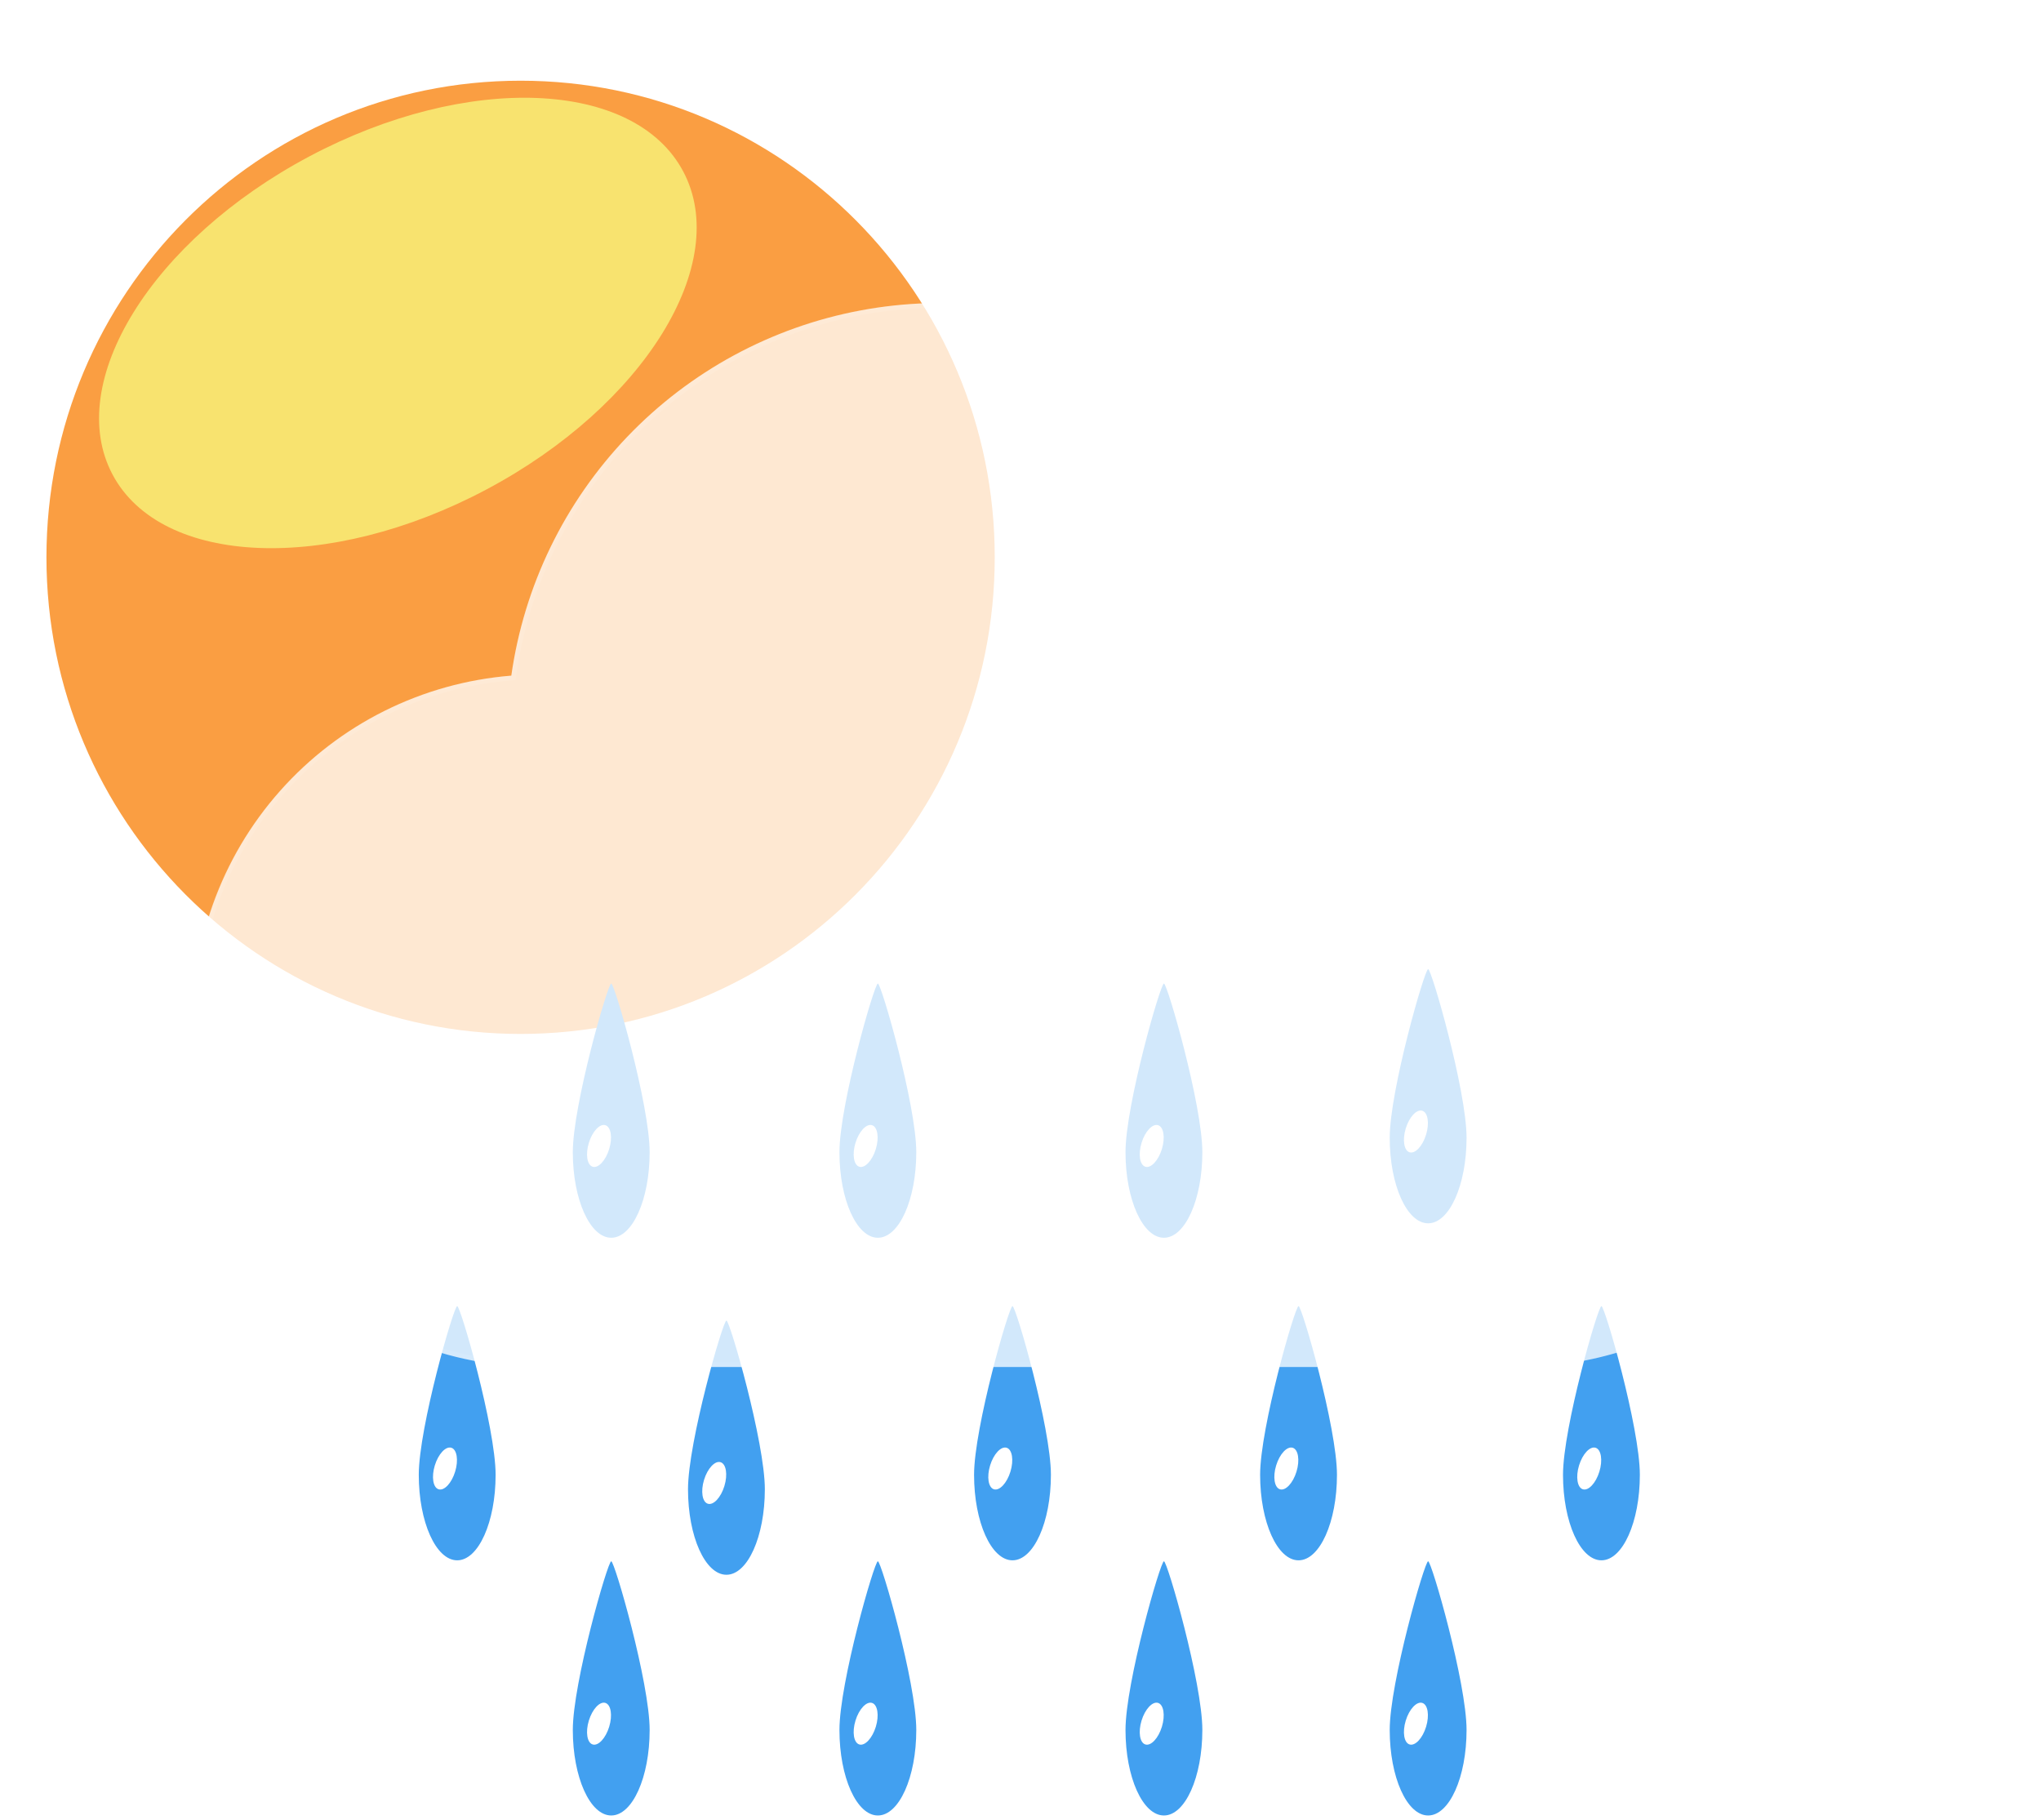 <svg width="424" height="378" viewBox="0 0 424 378" fill="none" xmlns="http://www.w3.org/2000/svg"><path d="M108.148 214.763C162.548 214.763 206.648 170.439 206.648 115.763C206.648 61.087 162.548 16.763 108.148 16.763C53.748 16.763 9.648 61.087 9.648 115.763C9.648 170.439 53.748 214.763 108.148 214.763Z" fill="#FA9E42"/><g filter="url(#filter0_f_135_2)"><path d="M101.03 101.684C133.767 84.296 152.077 54.71 141.928 35.6C131.778 16.491 97.011 15.096 64.275 32.483C31.538 49.871 13.228 79.458 23.378 98.567C33.528 117.677 68.294 119.072 101.03 101.684Z" fill="#F8E36F"/></g><path d="M126.978 204.294C127.694 204.312 134.96 229.542 134.96 239.346C134.96 249.15 131.386 257.099 126.978 257.099C122.57 257.099 118.996 249.151 118.996 239.347C118.996 229.543 126.262 204.277 126.978 204.294Z" fill="#42A0F0"/><path d="M123.122 242.346C124.288 242.703 125.824 241.06 126.552 238.677C127.281 236.294 126.926 234.073 125.76 233.717C124.594 233.36 123.058 235.003 122.329 237.386C121.601 239.769 121.955 241.99 123.122 242.346Z" fill="white"/><path d="M182.369 204.294C183.085 204.312 190.351 229.542 190.351 239.346C190.351 249.15 186.777 257.099 182.369 257.099C177.961 257.099 174.387 249.151 174.387 239.347C174.387 229.543 181.653 204.277 182.369 204.294Z" fill="#42A0F0"/><path d="M178.512 242.346C179.678 242.703 181.214 241.06 181.943 238.677C182.671 236.294 182.317 234.073 181.151 233.717C179.984 233.36 178.448 235.003 177.72 237.386C176.991 239.769 177.346 241.99 178.512 242.346Z" fill="white"/><path d="M241.796 204.294C242.512 204.312 249.778 229.542 249.778 239.346C249.778 249.15 246.204 257.099 241.796 257.099C237.388 257.099 233.814 249.151 233.814 239.347C233.814 229.543 241.08 204.277 241.796 204.294Z" fill="#42A0F0"/><path d="M237.94 242.346C239.106 242.703 240.642 241.06 241.371 238.677C242.099 236.294 241.744 234.073 240.578 233.717C239.412 233.36 237.876 235.003 237.148 237.386C236.419 239.769 236.774 241.99 237.94 242.346Z" fill="white"/><path d="M296.683 201.294C297.399 201.312 304.665 226.542 304.665 236.346C304.665 246.15 301.091 254.099 296.683 254.099C292.275 254.099 288.701 246.151 288.701 236.347C288.701 226.543 295.967 201.277 296.683 201.294Z" fill="#42A0F0"/><path d="M292.827 239.346C293.993 239.703 295.529 238.06 296.257 235.677C296.986 233.294 296.631 231.073 295.465 230.717C294.299 230.36 292.763 232.003 292.034 234.386C291.306 236.769 291.661 238.99 292.827 239.346Z" fill="white"/><path d="M210.336 271.294C211.052 271.312 218.318 296.542 218.318 306.346C218.318 316.15 214.744 324.099 210.336 324.099C205.928 324.099 202.354 316.151 202.354 306.347C202.354 296.543 209.62 271.277 210.336 271.294Z" fill="#42A0F0"/><path d="M206.479 309.346C207.645 309.703 209.181 308.06 209.91 305.677C210.638 303.294 210.284 301.073 209.117 300.717C207.951 300.36 206.415 302.003 205.687 304.386C204.958 306.769 205.313 308.99 206.479 309.346Z" fill="white"/><path d="M269.761 271.294C270.477 271.312 277.743 296.542 277.743 306.346C277.743 316.15 274.169 324.099 269.761 324.099C265.353 324.099 261.779 316.151 261.779 306.347C261.779 296.543 269.045 271.277 269.761 271.294Z" fill="#42A0F0"/><path d="M265.905 309.346C267.071 309.703 268.607 308.06 269.336 305.677C270.064 303.294 269.709 301.073 268.543 300.717C267.377 300.36 265.841 302.003 265.112 304.386C264.384 306.769 264.739 308.99 265.905 309.346Z" fill="white"/><path d="M332.683 271.294C333.399 271.312 340.665 296.542 340.665 306.346C340.665 316.15 337.091 324.099 332.683 324.099C328.275 324.099 324.701 316.151 324.701 306.347C324.701 296.543 331.967 271.277 332.683 271.294Z" fill="#42A0F0"/><path d="M328.827 309.346C329.993 309.703 331.529 308.06 332.257 305.677C332.986 303.294 332.631 301.073 331.465 300.717C330.299 300.36 328.763 302.003 328.034 304.386C327.306 306.769 327.661 308.99 328.827 309.346Z" fill="white"/><path d="M150.909 274.294C151.625 274.312 158.891 299.542 158.891 309.346C158.891 319.15 155.317 327.099 150.909 327.099C146.501 327.099 142.927 319.151 142.927 309.347C142.927 299.543 150.193 274.277 150.909 274.294Z" fill="#42A0F0"/><path d="M147.052 312.346C148.218 312.703 149.754 311.06 150.483 308.677C151.212 306.294 150.857 304.073 149.691 303.717C148.524 303.36 146.988 305.003 146.26 307.386C145.531 309.769 145.886 311.99 147.052 312.346Z" fill="white"/><path d="M94.978 271.294C95.694 271.312 102.96 296.542 102.96 306.346C102.96 316.15 99.386 324.099 94.978 324.099C90.57 324.099 86.996 316.151 86.996 306.347C86.996 296.543 94.262 271.277 94.978 271.294Z" fill="#42A0F0"/><path d="M91.122 309.346C92.288 309.703 93.824 308.06 94.552 305.677C95.281 303.294 94.926 301.073 93.76 300.717C92.594 300.36 91.058 302.003 90.329 304.386C89.601 306.769 89.955 308.99 91.122 309.346Z" fill="white"/><path d="M126.978 324.294C127.694 324.312 134.96 349.542 134.96 359.346C134.96 369.15 131.386 377.099 126.978 377.099C122.57 377.099 118.996 369.151 118.996 359.347C118.996 349.543 126.262 324.277 126.978 324.294Z" fill="#42A0F0"/><path d="M123.122 362.346C124.288 362.703 125.824 361.06 126.552 358.677C127.281 356.294 126.926 354.073 125.76 353.717C124.594 353.36 123.058 355.003 122.329 357.386C121.601 359.769 121.955 361.99 123.122 362.346Z" fill="white"/><path d="M182.369 324.294C183.085 324.312 190.351 349.542 190.351 359.346C190.351 369.15 186.777 377.099 182.369 377.099C177.961 377.099 174.387 369.151 174.387 359.347C174.387 349.543 181.653 324.277 182.369 324.294Z" fill="#42A0F0"/><path d="M178.512 362.346C179.678 362.703 181.214 361.06 181.943 358.677C182.671 356.294 182.317 354.073 181.151 353.717C179.984 353.36 178.448 355.003 177.72 357.386C176.991 359.769 177.346 361.99 178.512 362.346Z" fill="white"/><path d="M241.796 324.294C242.512 324.312 249.778 349.542 249.778 359.346C249.778 369.15 246.204 377.099 241.796 377.099C237.388 377.099 233.814 369.151 233.814 359.347C233.814 349.543 241.08 324.277 241.796 324.294Z" fill="#42A0F0"/><path d="M237.94 362.346C239.106 362.703 240.642 361.06 241.371 358.677C242.099 356.294 241.744 354.073 240.578 353.717C239.412 353.36 237.876 355.003 237.148 357.386C236.419 359.769 236.774 361.99 237.94 362.346Z" fill="white"/><path d="M296.683 324.294C297.399 324.312 304.665 349.542 304.665 359.346C304.665 369.15 301.091 377.099 296.683 377.099C292.275 377.099 288.701 369.151 288.701 359.347C288.701 349.543 295.967 324.277 296.683 324.294Z" fill="#42A0F0"/><path d="M292.827 362.346C293.993 362.703 295.529 361.06 296.257 358.677C296.986 356.294 296.631 354.073 295.465 353.717C294.299 353.36 292.763 355.003 292.034 357.386C291.306 359.769 291.661 361.99 292.827 362.346Z" fill="white"/><g filter="url(#filter1_d_135_2)"><path d="M293.345 281.94H101.913C83.343 281.926 65.498 274.728 52.114 261.855C38.73 248.981 30.845 231.429 30.109 212.873C29.374 194.317 35.845 176.196 48.168 162.304C60.491 148.411 77.71 139.824 96.221 138.34C98.861 119.7 107.278 102.357 120.289 88.75C133.299 75.143 150.248 65.958 168.752 62.486C187.255 59.015 206.381 61.431 223.439 69.397C240.497 77.362 254.628 90.475 263.845 106.89C280.75 101.038 299.015 100.354 316.311 104.926C333.606 109.498 349.148 119.117 360.953 132.559C372.759 146 380.293 162.653 382.594 180.393C384.896 198.134 381.861 216.158 373.877 232.167C369.192 246.63 360.045 259.238 347.749 268.18C335.453 277.122 320.641 281.939 305.437 281.94H293.345Z" fill="url(#paint0_radial_135_2)" fill-opacity="0.8"/><path d="M305.437 280.939C313.156 280.939 320.746 279.707 327.996 277.276C335.006 274.925 341.587 271.495 347.557 267.08C353.458 262.716 358.631 257.488 362.932 251.542C367.287 245.522 370.649 238.9 372.925 231.859L372.949 231.787L372.983 231.719C376.01 225.671 378.341 219.273 379.911 212.703C381.526 205.943 382.345 198.957 382.345 191.939C382.345 185.9 381.737 179.865 380.537 174.002C379.368 168.288 377.623 162.668 375.352 157.297C373.121 152.024 370.36 146.937 367.146 142.18C363.962 137.467 360.305 133.035 356.278 129.007C352.25 124.979 347.818 121.323 343.105 118.139C338.347 114.924 333.261 112.164 327.988 109.933C322.617 107.662 316.997 105.917 311.283 104.748C305.42 103.548 299.384 102.939 293.345 102.939C283.346 102.939 273.531 104.585 264.172 107.831L263.383 108.104L262.973 107.376C255.357 93.834 244.279 82.462 230.937 74.488C224.189 70.455 216.94 67.339 209.391 65.226C201.602 63.045 193.512 61.94 185.345 61.94C174.361 61.94 163.638 63.917 153.475 67.816C143.657 71.583 134.65 77.024 126.705 83.988C118.806 90.912 112.251 99.082 107.221 108.271C102.069 117.685 98.701 127.847 97.211 138.475L97.1 139.27L96.299 139.333C87.341 140.034 78.722 142.393 70.682 146.343C62.869 150.182 55.893 155.373 49.947 161.774C37.729 174.927 31 192.063 31 210.027C31 219.6 32.875 228.887 36.572 237.629C38.349 241.83 40.549 245.883 43.11 249.674C45.647 253.429 48.561 256.96 51.77 260.17C54.979 263.379 58.51 266.292 62.266 268.829C66.056 271.39 70.109 273.59 74.311 275.367C83.052 279.065 92.339 280.939 101.913 280.939H293.345H305.437ZM305.437 281.939H293.345H101.913C62.197 281.939 30 249.743 30 210.027C30 172.226 59.165 141.237 96.221 138.336C102.35 94.597 139.917 60.94 185.345 60.94C219.048 60.94 248.422 79.463 263.845 106.886C273.087 103.681 283.012 101.939 293.345 101.939C343.051 101.939 383.345 142.234 383.345 191.939C383.345 206.399 379.936 220.061 373.877 232.167C364.54 261.049 337.427 281.939 305.437 281.939Z" fill="url(#paint1_linear_135_2)"/></g><defs><filter id="filter0_f_135_2" x="0.578" y="0.303" width="164.149" height="133.561" filterUnits="userSpaceOnUse" color-interpolation-filters="sRGB"><feFlood flood-opacity="0" result="BackgroundImageFix"/><feBlend mode="normal" in="SourceGraphic" in2="BackgroundImageFix" result="shape"/><feGaussianBlur stdDeviation="10" result="effect1_foregroundBlur_135_2"/></filter><filter id="filter1_d_135_2" x="10" y="32.94" width="413.346" height="281" filterUnits="userSpaceOnUse" color-interpolation-filters="sRGB"><feFlood flood-opacity="0" result="BackgroundImageFix"/><feColorMatrix in="SourceAlpha" type="matrix" values="0 0 0 0 0 0 0 0 0 0 0 0 0 0 0 0 0 0 127 0" result="hardAlpha"/><feOffset dx="10" dy="2"/><feGaussianBlur stdDeviation="15"/><feColorMatrix type="matrix" values="0 0 0 0 0.502 0 0 0 0 0.502 0 0 0 0 0.502 0 0 0 0.302 0"/><feBlend mode="normal" in2="BackgroundImageFix" result="effect1_dropShadow_135_2"/><feBlend mode="normal" in="SourceGraphic" in2="effect1_dropShadow_135_2" result="shape"/></filter><radialGradient id="paint0_radial_135_2" cx="0" cy="0" r="1" gradientUnits="userSpaceOnUse" gradientTransform="translate(313.568 162.049) rotate(43.413) scale(147.118 159.643)"><stop stop-color="white" stop-opacity="0.604"/><stop offset="0" stop-color="white" stop-opacity="0.95"/><stop offset="1" stop-color="white" stop-opacity="0.95"/></radialGradient><linearGradient id="paint1_linear_135_2" x1="101.852" y1="108" x2="340.352" y2="282" gradientUnits="userSpaceOnUse"><stop stop-color="white" stop-opacity="0.1"/><stop offset="1" stop-color="white" stop-opacity="0"/></linearGradient></defs></svg>
